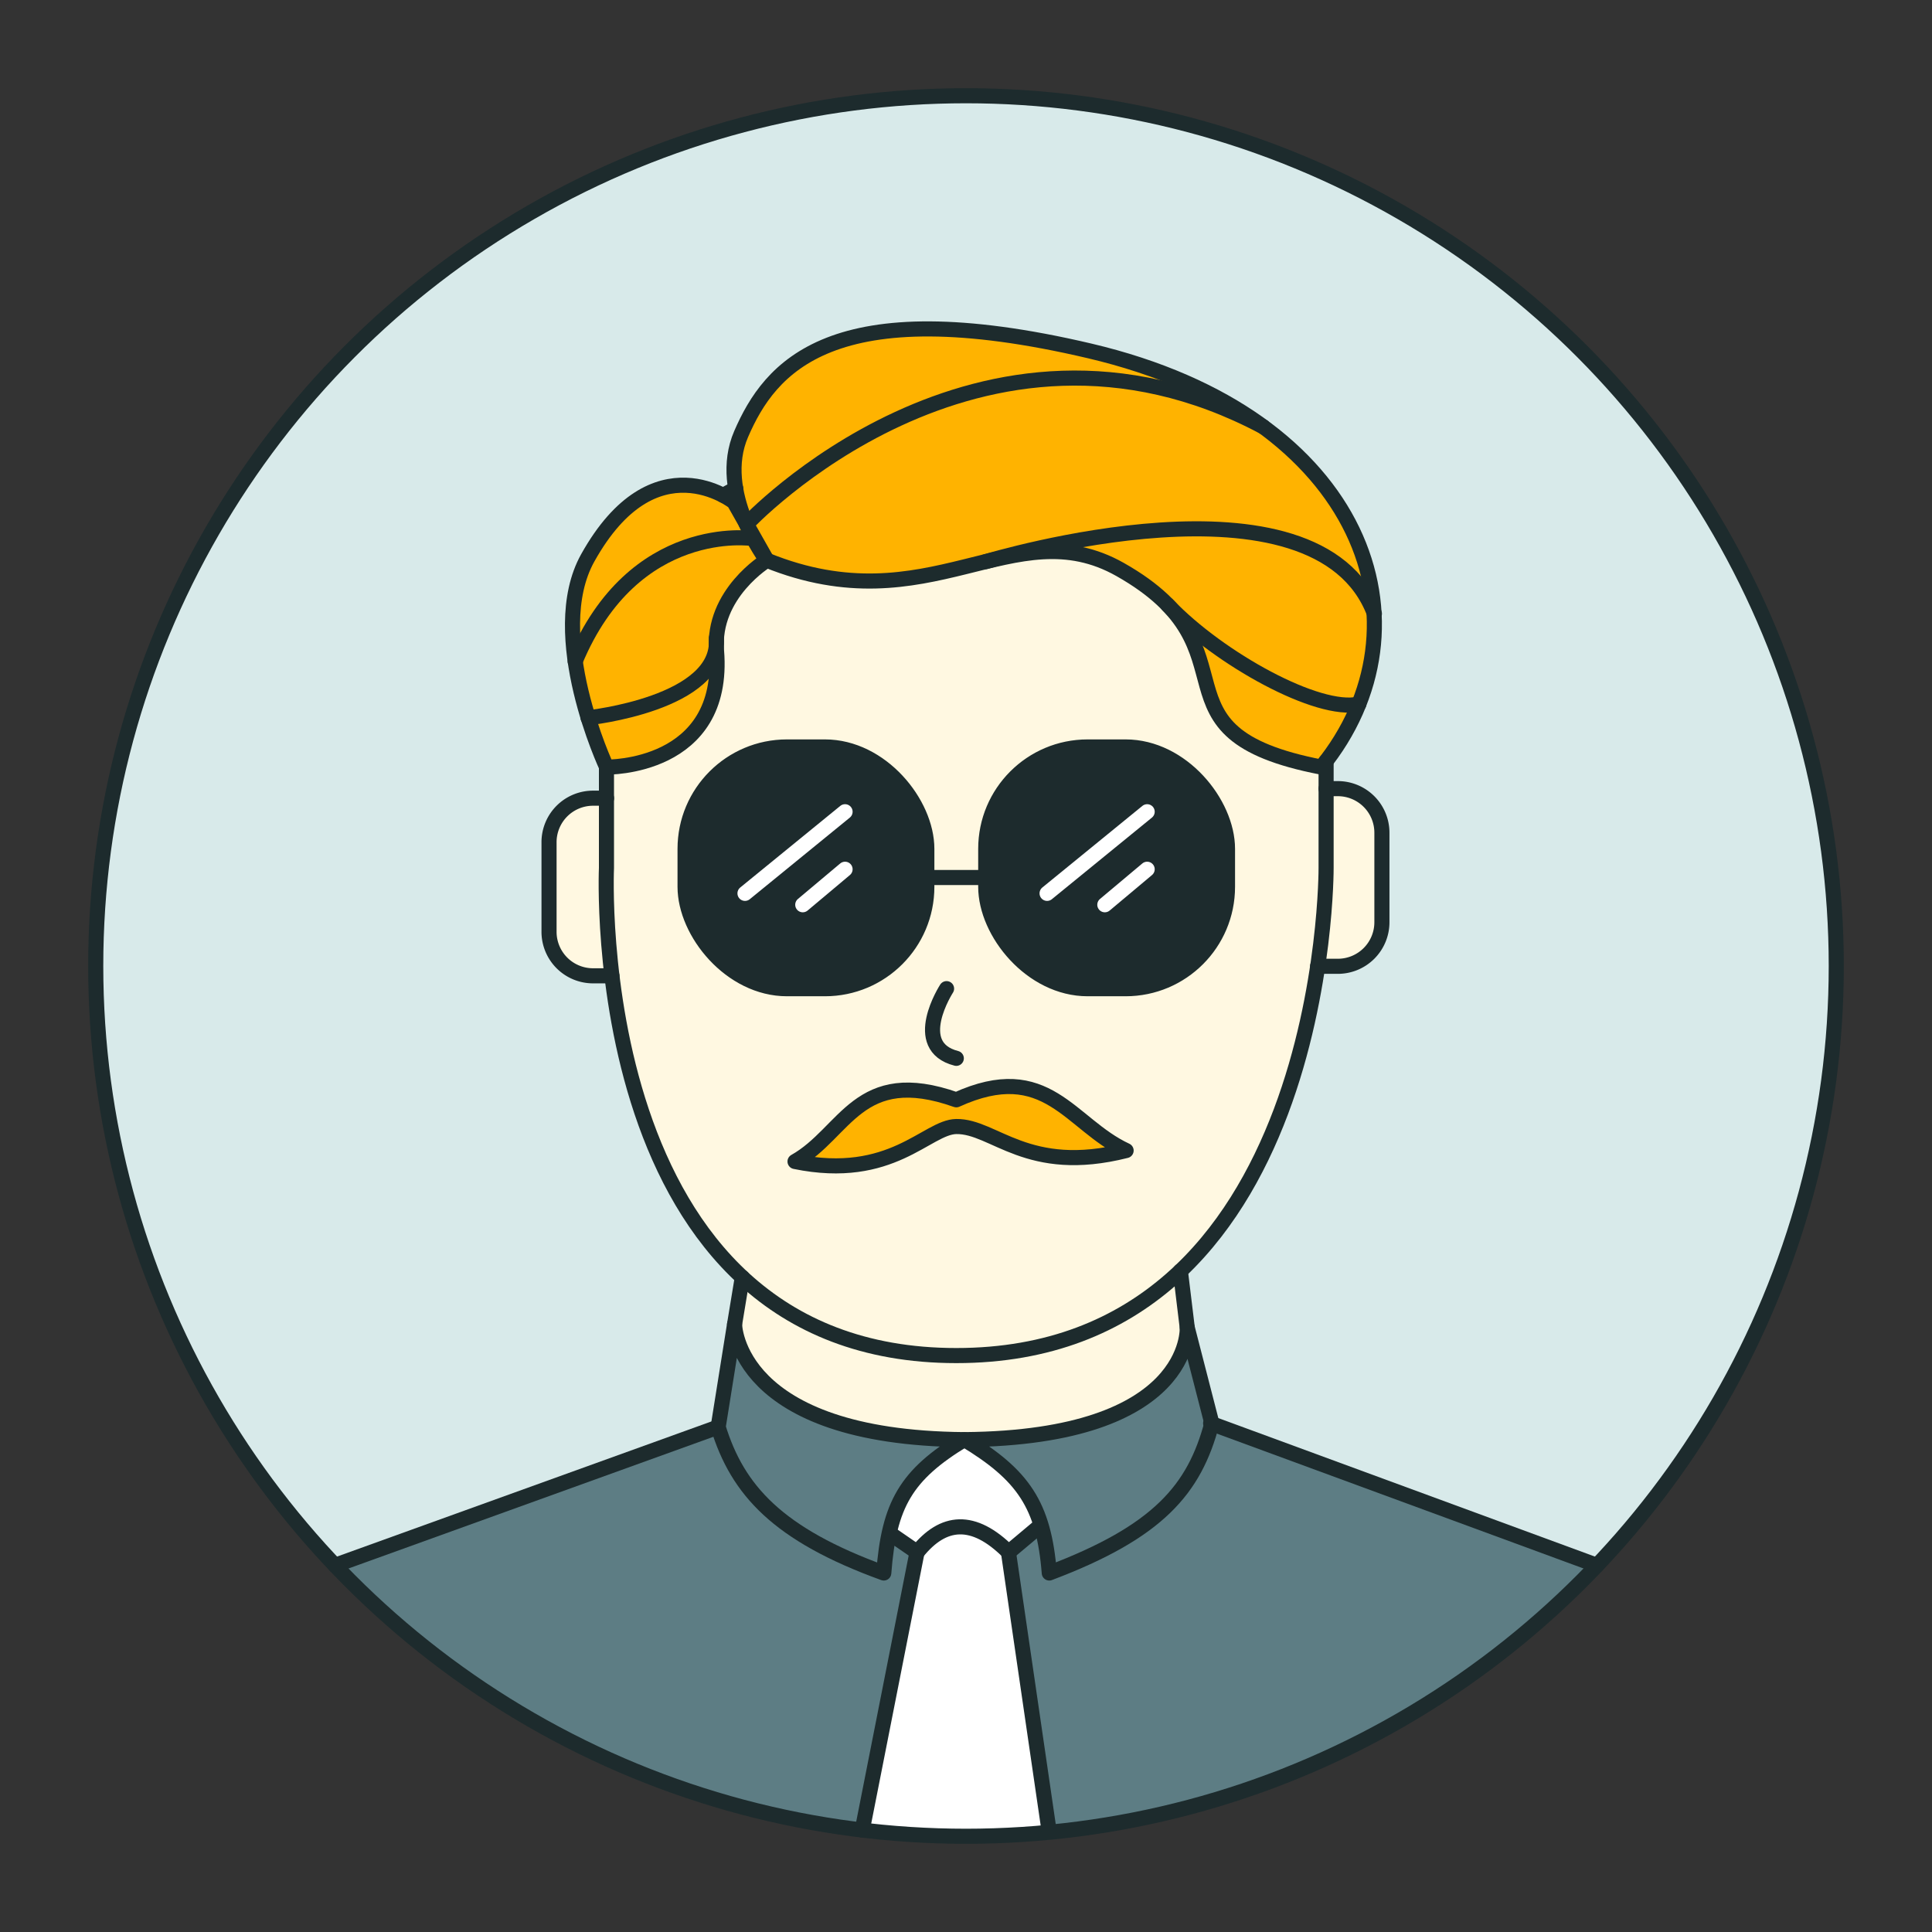 <svg id="Your_design" data-name="Your design" xmlns="http://www.w3.org/2000/svg" viewBox="0 0 512 512"><rect x="0" y="0" width="512" height="512" fill="#333333" stroke="none"/><defs><style>.cls-1{fill:#d8eaea;}.cls-2{fill:#5d7d84;}.cls-3{fill:#fff;}.cls-4{fill:#fff8e1;}.cls-5{fill:#1d2b2d;}.cls-6{fill:#ffb300;}.cls-7,.cls-8{fill:none;stroke-linecap:round;stroke-linejoin:round;stroke-width:4px;}.cls-7{stroke:#1d2b2d;}.cls-8{stroke:#fff;}</style></defs><circle class="cls-1" cx="256" cy="256" r="230.62"/><path class="cls-2" d="M88.78,414.83l101.54-36.65,4.35-27.24s.61,29.92,60.83,30.58,59.13-31.77,59.13-31.77l6.46,27.53,102.12,37.56S396,445,356.41,463.68a253.54,253.54,0,0,1-78.27,21.9l-10.89-74.22,8.8-6.73s-8-20-20.55-21.75c-15.34,1-19.95,23.3-19.95,23.3l7.47,5.18L228.5,485s-32.44-1.16-75.73-22.71S88.78,414.83,88.78,414.83Z"/><path class="cls-3" d="M228.5,485,243,411.36l-7.47-5.18s3.82-18.72,20.1-24.66c15,7.26,20.4,23.11,20.4,23.11l-8.8,6.73L278,485S249,489.45,228.5,485Z"/><path class="cls-4" d="M194.67,350.94s4.6,32.56,61,30.58,59.93-26.09,59-31.77-1.82-12.93-1.82-12.93,30.53-27.22,36.37-80.73c4.26-35.84,1-52.8,1-52.8s-16.49-1.76-24.88-10.73-6.82-22.14-12.58-28.38-21.8-24.1-48.76-16-44.32,7.07-60.76.27a31.75,31.75,0,0,0-13.32,26.81c.24,18.41-10.89,25.47-29.16,28.63,0,0-1.49,58.56,6.46,81.1s12.61,33.83,29.54,53.51Z"/><path class="cls-4" d="M351.41,209s17-4.78,14.81,23.54-7.06,23.25-17,23.54Z"/><path class="cls-4" d="M160.61,211.53s-16.08-3.6-15.14,21,3.31,24.84,15.18,26.05Z"/><rect class="cls-5" x="181.55" y="197.95" width="64.07" height="64.07" rx="27.99"/><rect class="cls-5" x="261.23" y="198.33" width="64.07" height="64.07" rx="27.99"/><path class="cls-6" d="M211.29,307.29s16.64-15.32,22-17.28c8.7-3.16,20.12,1.45,20.12,1.45s6.25-5.41,16.54-3.3S292.38,304,296.6,304.25s-9.75,3.3-19.64,2.24-23.53-8.7-23.53-8.7-14.58,8.84-22.76,10.16S211.29,307.29,211.29,307.29Z"/><path class="cls-6" d="M162.17,203.64s27.84-4.48,27.67-25.85,13.36-29.33,13.36-29.33,25.88,11.81,58,.53,54,15.43,56.68,25.83,5.21,24.23,32.27,28.47c0,0,18.11-20,13.59-44.79s-24.75-52.88-69.23-64-99-15.91-100,36.81c0,0-21.56-7.86-32.35,7.23C151.71,153.13,144.7,177.59,162.17,203.64Z"/><path class="cls-7" d="M195,129.5c-1.13.56-2.24,1.14-3.33,1.77"/><path class="cls-7" d="M160.72,203.29V230s-6,129.24,92.71,129.24,98-129.24,98-129.24V201.73"/><path class="cls-7" d="M255.5,381.52c-15.43,9.34-19.92,17.24-21.29,35.34-28.09-10.18-38.75-21.94-43.89-38.68l4.35-27.24S194.81,381,255.5,381.52Z"/><path class="cls-7" d="M255.65,381.52c15.44,9.34,21,17.24,22.42,35.34,28.95-10.93,38.45-22.2,43.09-39.66l-6.53-25.37S316.35,381,255.65,381.52Z"/><line class="cls-7" x1="190.32" y1="378.18" x2="88.78" y2="414.83"/><polyline class="cls-7" points="423.21 414.84 321.09 377.28 320.83 377.2"/><rect class="cls-7" x="181.55" y="197.95" width="64.07" height="64.07" rx="27" transform="translate(427.17 459.97) rotate(180)"/><rect class="cls-7" x="261.23" y="197.95" width="64.07" height="64.07" rx="27" transform="translate(586.53 459.97) rotate(180)"/><line class="cls-7" x1="245.62" y1="232.55" x2="261.23" y2="232.55"/><path class="cls-7" d="M203.2,148.46c43.12,17.47,65.3-13.56,93.64,2.46,38,21.48,5.54,43.13,53.34,52.37,30.45-37.36,12-93-61.35-110.28-68.69-16.16-84.82,4.5-92.41,22C189.64,130.59,203.2,148.46,203.2,148.46Z"/><path class="cls-7" d="M194.52,133.06s-21.1-16.84-38.76,14.78c-11.43,20.48,5,55.45,5,55.45s31.67.57,29.13-30.81c-1.23-15.19,13.35-24,13.35-24Z"/><circle class="cls-7" cx="256" cy="256" r="230.63"/><path class="cls-7" d="M236.06,406.54l7,4.82c6.9-8.59,14.87-9.35,24.23,0l8-6.71"/><line class="cls-7" x1="243.02" y1="411.36" x2="228.5" y2="485"/><line class="cls-7" x1="277.99" y1="485" x2="267.25" y2="411.36"/><path class="cls-7" d="M197.83,138.93s61.43-65.86,136.94-25.83"/><path class="cls-7" d="M261.23,148.84c1.51-.36,87.79-26.57,103,13.79"/><path class="cls-7" d="M309.46,160.32c13.65,14.31,39.92,28.73,50.65,26.26"/><path class="cls-7" d="M199.42,142.71s-31.47-4.77-47,32.56"/><path class="cls-7" d="M189.84,169.1c1.4,17.39-34,21.12-34,21.12"/><path class="cls-7" d="M162.17,258.6h-5a11.66,11.66,0,0,1-11.67-11.67V223.2a11.66,11.66,0,0,1,11.67-11.67h3.58"/><path class="cls-7" d="M351.41,209h3.14a11.68,11.68,0,0,1,11.67,11.67v23.74a11.68,11.68,0,0,1-11.67,11.67h-5.37"/><path class="cls-7" d="M250.85,262s-9.88,15.27,2.58,18.47"/><path class="cls-7" d="M253.43,291.46c-26.06-9.23-29.25,8.78-42.74,16.35,25.65,5.28,34.93-9.16,42.74-9.27,10.08-.14,18.78,13,45,6.37C283.52,298,277.49,280.49,253.43,291.46Z"/><line class="cls-7" x1="196.72" y1="338.51" x2="194.67" y2="350.94"/><line class="cls-7" x1="312.81" y1="336.82" x2="314.63" y2="351.83"/><line class="cls-8" x1="223.95" y1="215.12" x2="197.43" y2="236.75"/><line class="cls-8" x1="223.95" y1="230.36" x2="212.74" y2="239.77"/><line class="cls-8" x1="304.01" y1="215.12" x2="277.49" y2="236.75"/><line class="cls-8" x1="304.01" y1="230.36" x2="292.79" y2="239.77"/></svg>